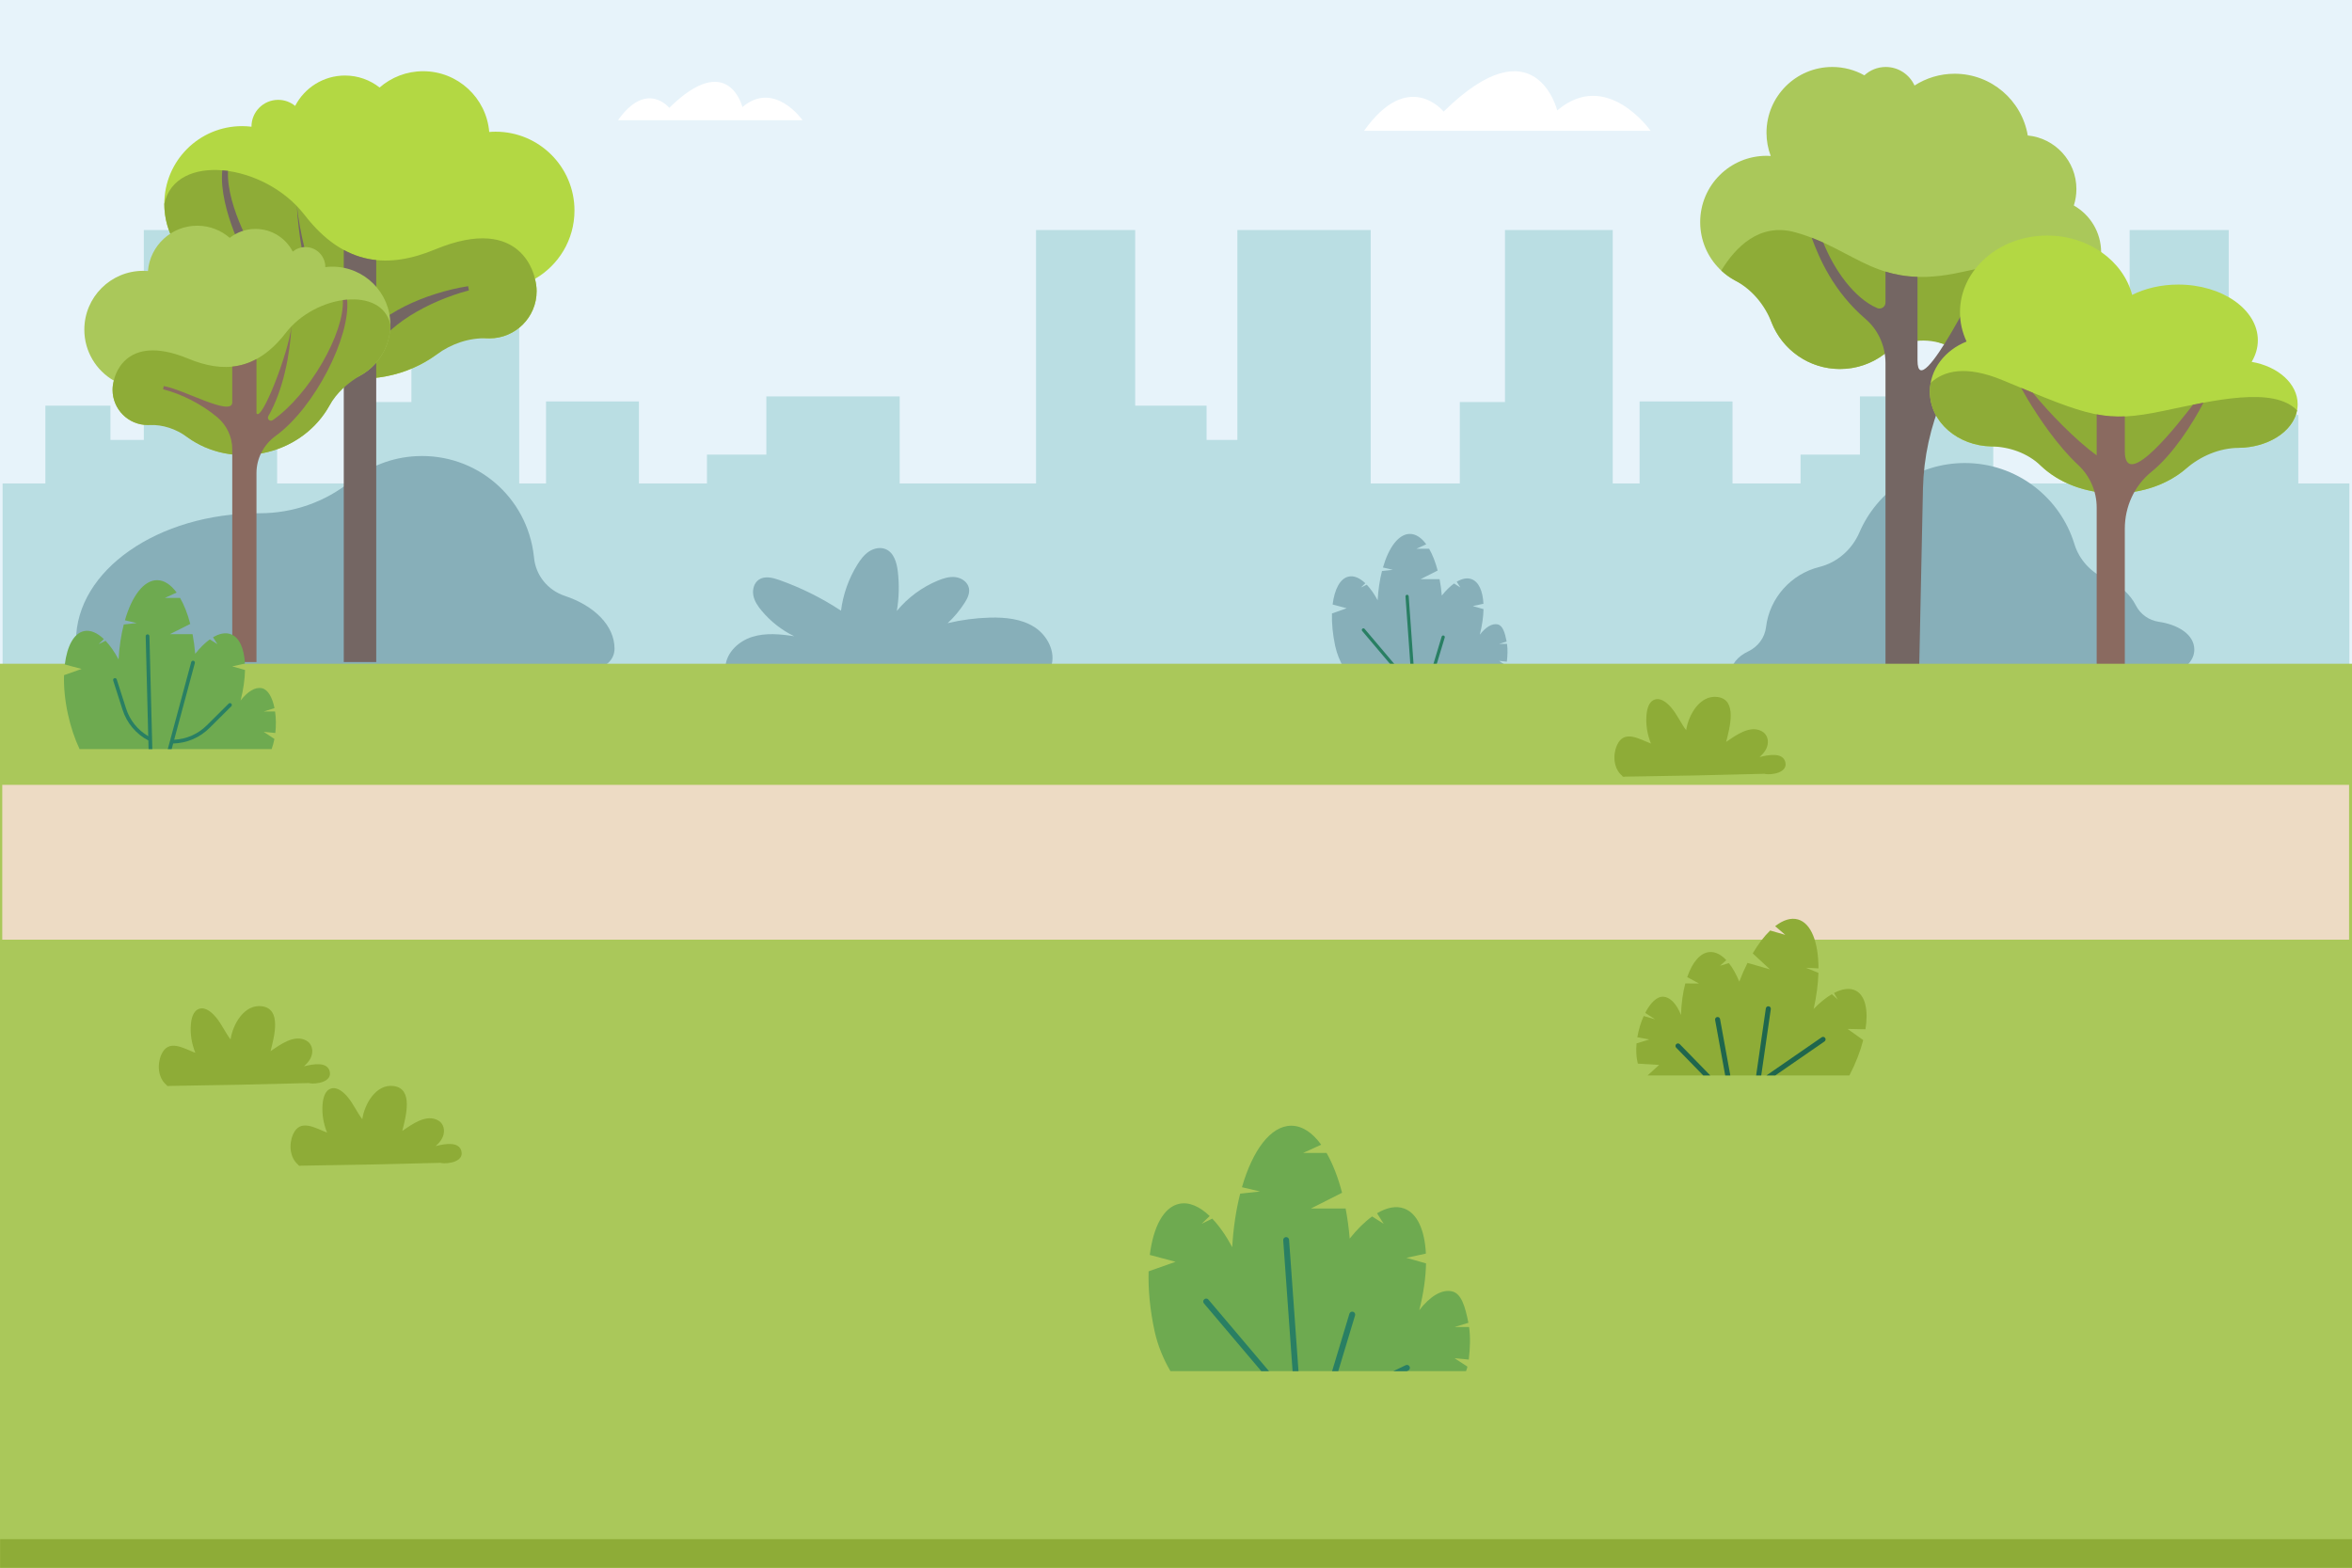 <svg width="3125" height="2084" viewBox="0 0 3125 2084" fill="none" xmlns="http://www.w3.org/2000/svg">
<rect x="0" y="0" width="3125" height="2084" fill="#333333" stroke="none"/>
<g clip-path="url(#clip0_227_558)">
<path d="M3125 0H0V2083.33H3125V0Z" fill="#E7F3FA"/>
<path d="M2829.54 305.708V642.459H2648.34V526.792H2471.21V604.167H2392.3V642.459H2301.92V533.5H2178.46V642.459H2142.79V305.708H1999.59V534.288H1939.59V642.459H1821.21V305.708H1644.04V584.625H1603.13V539.084H1508.25V305.708H1376.55V642.459H1195.38V526.792H1018.21V604.167H939.297V642.459H848.922V533.5H725.505V642.459H689.838V305.708H546.63V534.288H486.584V642.459H368.213V305.708H191.084V584.625H146.754V539.084H60.296V642.459H3.458V1121.83H3121.54V642.459H3053.63V551.459H2961.22V305.708H2829.54Z" fill="#BADEE3"/>
<path d="M1812.38 173.818H2193.07C2193.07 173.818 2134.94 90.776 2069.03 146.743C2069.03 146.743 2039.93 28.48 1918.1 148.31C1918.1 148.31 1871.47 90.347 1812.38 173.818Z" fill="white"/>
<path d="M821.138 159.727H1066.32C1066.32 159.727 1028.88 106.244 986.43 142.289C986.43 142.289 967.688 66.123 889.222 143.298C889.222 143.298 859.188 105.969 821.138 159.727Z" fill="white"/>
<path d="M1374.67 833.522C1391.65 844.513 1402.92 866.351 1396.69 885.438H963.867C965.467 866.784 981.676 851.892 999.538 846.322C1017.42 840.751 1036.7 842.688 1055.2 845.492C1038.65 837.434 1023.84 825.842 1012.04 811.705C1006.99 805.68 1002.38 798.942 1000.93 791.226C999.463 783.505 1001.84 774.622 1008.35 770.255C1016.16 765.022 1026.61 767.655 1035.45 770.78C1064.29 781.005 1091.87 794.726 1117.42 811.555C1120.15 789.867 1127.64 768.805 1139.18 750.242C1143.32 743.597 1148.12 737.142 1154.67 732.851C1161.22 728.559 1169.82 726.751 1177 729.876C1187.7 734.526 1191.49 747.663 1192.86 759.242C1194.95 776.751 1194.52 794.538 1191.56 811.909C1206.11 794.255 1225.05 780.23 1246.21 771.497C1253.68 768.409 1261.76 765.922 1269.78 767.017C1277.82 768.088 1285.7 773.567 1287.36 781.492C1288.83 788.513 1285.29 795.534 1281.39 801.559C1275.1 811.309 1267.6 820.251 1259.09 828.138C1277.35 823.772 1296.06 821.305 1314.83 820.776C1335.53 820.192 1357.28 822.284 1374.67 833.522Z" fill="#87AFB9"/>
<path d="M790.121 887.886C804.388 887.886 816.417 876.548 816.492 862.281V862.011C816.492 831.423 789.642 804.906 750.421 791.873C727.963 784.406 711.888 764.819 709.559 741.269C709.505 740.727 709.45 740.185 709.392 739.64C700.642 660.185 632.596 602.085 552.767 606.206C520.18 607.885 490.359 619.994 466.559 639.252C432.059 667.169 389.109 682.177 344.725 682.069H343.867C209.738 682.069 101 758.023 101 851.719C101 864.136 102.963 876.227 106.588 887.886H790.121Z" fill="#87AFB9"/>
<path d="M218.317 270.937C218.317 213.875 264.579 167.612 321.642 167.612C325.875 167.612 330.038 167.9 334.142 168.391C334.142 168.325 334.129 168.254 334.129 168.183C334.129 148.579 350.025 132.687 369.63 132.687C378.18 132.687 386.025 135.712 392.15 140.745C404.571 116.783 429.555 100.383 458.409 100.383C475.763 100.383 491.692 106.358 504.367 116.295C519.85 102.82 540.063 94.641 562.2 94.641C608.388 94.641 646.255 130.174 650.013 175.391C652.817 175.166 655.646 175.016 658.509 175.016C716.376 175.016 763.288 221.929 763.288 279.795C763.288 318.637 742.138 352.516 710.746 370.608C712.159 375.841 712.984 381.321 712.984 387C712.984 421.596 684.942 449.641 650.346 449.641C636.601 449.641 623.93 445.158 613.601 437.654C576.188 489.062 506.78 515.066 437.155 497.908C371.68 481.771 324.113 431.921 310.992 373.716C258.929 368.383 218.317 324.404 218.317 270.937Z" fill="#B3D843"/>
<path d="M404.582 285.538C457.807 354.434 516.982 356.825 578.132 331.467C695.828 282.671 710.745 370.609 710.745 370.609C712.162 375.842 712.987 381.321 712.987 387.005C712.987 421.596 684.941 449.642 650.345 449.642C649.482 449.642 648.628 449.625 647.778 449.592C623.391 448.592 599.741 456.767 580.037 471.171C541.47 499.367 489.374 510.78 437.153 497.909C388.099 485.821 349.103 454.809 327.107 415.538C314.015 392.171 293.682 373.992 270.428 360.696C239.299 342.896 218.315 309.367 218.315 270.938C233.115 201.796 351.357 216.646 404.582 285.538Z" fill="#8EAC37"/>
<path d="M499.879 879.809V345.613C485.254 344.1 470.859 339.813 456.759 332.163V879.809H499.879Z" fill="#746663"/>
<path d="M394.464 273.875C396.556 292.225 399.977 310.383 404.239 328.283C408.544 346.171 413.835 363.804 420.502 380.825C423.785 389.35 427.527 397.675 431.61 405.775C435.664 413.892 440.219 421.717 445.277 429.121C455.244 444.013 467.694 457.063 482.248 466.167L474.385 478.088C458.269 466.496 445.76 451.238 436.227 434.85C431.385 426.675 427.173 418.204 423.519 409.546C419.835 400.9 416.556 392.117 413.769 383.208C408.094 365.417 403.914 347.271 400.739 329.004C397.614 310.733 395.373 292.329 394.464 273.875Z" fill="#746663"/>
<path d="M623 385.96C609.225 389.494 595.563 394.369 582.442 399.952C569.288 405.556 556.617 412.135 544.68 419.623C532.784 427.177 521.671 435.744 511.988 445.448C507.15 450.298 502.759 455.486 498.721 460.844C494.755 466.261 491.33 471.956 488.325 477.79L485.25 483.752L477.917 483.619C461.934 482.652 447.567 476.977 434.959 469.827C422.292 462.623 411.088 453.802 400.788 444.294C380.263 425.169 363.134 403.348 348.167 380.335C333.271 357.269 320.534 332.885 310.659 307.298C305.75 294.494 301.567 281.377 298.646 267.894C295.771 254.427 293.988 240.515 295.342 226.423L302.933 227.04C302.3 239.89 304.563 252.973 307.917 265.66C311.317 278.381 315.938 290.819 321.259 302.94C331.954 327.173 345.429 350.215 360.813 371.715C376.238 393.156 393.692 413.219 413.467 429.94C423.359 438.248 433.884 445.677 444.95 451.273C455.971 456.886 467.65 460.544 478.717 460.636L468.313 466.465C472.634 459.765 477.392 453.436 482.621 447.611C487.917 441.856 493.513 436.477 499.454 431.598C511.338 421.844 524.263 413.844 537.63 407.106C551.038 400.444 564.863 394.944 578.955 390.527C593.075 386.115 607.288 382.569 621.967 380.319L623 385.96Z" fill="#746663"/>
<path d="M518.671 431.479C518.671 388.9 484.155 354.383 441.575 354.383C438.417 354.383 435.309 354.596 432.25 354.967C432.25 354.917 432.259 354.863 432.259 354.813C432.259 340.183 420.4 328.325 405.767 328.325C399.392 328.325 393.538 330.583 388.967 334.342C379.696 316.458 361.059 304.221 339.529 304.221C326.579 304.221 314.692 308.679 305.234 316.096C293.684 306.042 278.6 299.938 262.083 299.938C227.621 299.938 199.371 326.45 196.563 360.188C194.471 360.021 192.363 359.913 190.221 359.913C147.046 359.913 112.046 394.913 112.046 438.088C112.046 467.071 127.825 492.346 151.25 505.85C150.192 509.754 149.575 513.842 149.575 518.079C149.575 543.892 170.5 564.817 196.317 564.817C206.571 564.817 216.025 561.475 223.733 555.871C251.65 594.234 303.438 613.634 355.388 600.834C404.242 588.792 439.734 551.596 449.525 508.167C488.367 504.188 518.671 471.375 518.671 431.479Z" fill="#AAC85A"/>
<path d="M379.692 442.371C339.979 493.775 295.829 495.559 250.196 476.642C162.379 440.229 151.25 505.846 151.25 505.846C150.192 509.75 149.579 513.838 149.579 518.075C149.579 543.888 170.504 564.813 196.317 564.813C196.958 564.813 197.6 564.8 198.233 564.775C216.429 564.034 234.075 570.129 248.779 580.88C277.554 601.921 316.425 610.43 355.388 600.83C391.992 591.809 421.088 568.671 437.5 539.371C447.267 521.934 462.442 508.367 479.788 498.446C503.017 485.167 518.671 460.15 518.671 431.475C507.634 379.884 419.409 390.967 379.692 442.371Z" fill="#8EAC37"/>
<path d="M461.201 398.267L455.538 398.725C457.713 442.971 410.821 524.771 362.325 558.367C358.767 560.834 354.375 556.734 356.542 552.984C376.292 518.792 385.446 470.234 387.242 433.671C383.071 470.25 347.088 561.934 340.763 549.18V477.167C330.238 482.871 319.5 486.071 308.588 487.2V535.055C307.463 553.901 242.984 517.001 217.492 513.092L216.721 517.305C240.771 523.471 267.609 536.809 288.571 554.371C301.192 564.942 308.588 580.476 308.588 596.942V879.813H340.763V628.746C340.763 609.113 350.334 590.821 366.23 579.292C418.267 541.555 465.93 447.346 461.201 398.267Z" fill="#8A6A60"/>
<path d="M2887.92 895.446C2904.5 888.646 2915.5 876.846 2915.5 863.405C2915.5 842.576 2892.77 829.863 2868.39 826.326C2855.23 824.417 2843.9 816.421 2837.85 804.576C2830.14 789.471 2816.29 777.121 2798.96 769.759C2778.63 761.121 2762.66 744.234 2756.21 723.101C2737.15 660.713 2679.15 615.33 2610.53 615.33C2547.78 615.33 2493.9 653.271 2470.56 707.467C2460.8 730.134 2441.18 747.534 2417.22 753.476C2380.05 762.696 2351.12 794.367 2346.45 833.392C2344.75 847.596 2335.63 859.571 2322.7 865.692C2308.84 872.255 2299.7 883.109 2299.39 895.446H2887.92Z" fill="#87AFB9"/>
<path d="M2755.41 273.09C2757.62 266.198 2758.83 258.852 2758.83 251.223C2758.83 214.056 2730.47 183.523 2694.21 180.056C2686.35 133.481 2645.84 97.994 2597.03 97.994C2577.39 97.994 2559.11 103.76 2543.74 113.656C2537.12 99.127 2522.51 89.002 2505.5 89.002C2494.54 89.002 2484.59 93.235 2477.1 100.114C2464.49 93.048 2449.95 89.002 2434.47 89.002C2386.2 89.002 2347.07 128.131 2347.07 176.402C2347.07 187.273 2349.07 197.669 2352.69 207.269C2350.83 207.148 2348.96 207.069 2347.07 207.069C2298.41 207.069 2258.97 246.51 2258.97 295.165C2258.97 343.819 2298.41 383.261 2347.07 383.261C2347.22 383.261 2347.38 383.248 2347.54 383.248C2347.23 386.381 2347.07 389.556 2347.07 392.773C2347.07 446.677 2390.76 490.373 2444.67 490.373C2486.82 490.373 2522.73 463.656 2536.39 426.236C2553.99 447.723 2580.74 461.44 2610.69 461.44C2650.16 461.44 2684.06 437.606 2698.81 403.552C2705.56 405.665 2712.74 406.806 2720.18 406.806C2759.67 406.806 2791.68 374.794 2791.68 335.302C2791.68 308.627 2777.06 285.377 2755.41 273.09Z" fill="#AAC85A"/>
<path d="M2607.53 361.321C2493.51 387.192 2468.28 331.667 2385.04 308.667C2337.66 295.575 2305.72 328.646 2286.99 359.571C2292.58 364.788 2298.8 369.255 2305.53 372.859C2327.92 384.863 2344.51 404.95 2353.84 428.58C2368.09 464.65 2403.28 490.375 2444.67 490.375C2467.2 490.375 2487.95 482.746 2504.46 469.925C2525.99 453.217 2554.79 448.138 2580.67 456.655C2590.11 459.759 2600.2 461.442 2610.69 461.442C2637.87 461.442 2662.41 450.138 2679.87 431.98C2693.3 418.017 2710.97 408.838 2730.15 406.117C2754.06 402.73 2775.53 387.321 2785.76 363.809C2739.21 356.6 2724.72 334.734 2607.53 361.321Z" fill="#8EAC37"/>
<path d="M2505.17 482.575V898.897H2549.71L2554.96 649.055C2555.99 607.534 2564.94 566.588 2581.3 528.409L2656.96 351.959C2651.3 352.771 2645.31 353.738 2638.94 354.888C2638.94 354.888 2547.71 542.496 2547.71 478.959V367.917C2531.74 367.434 2517.89 364.842 2505.17 360.93V402.042C2505.17 407.8 2499.26 411.663 2493.98 409.371C2463.41 396.08 2436.96 358.538 2422.53 322.384C2417.58 320.146 2412.47 317.975 2407.1 315.925C2417.29 343.592 2435.82 387.084 2478.72 423.946C2495.73 438.563 2505.17 460.146 2505.17 482.575Z" fill="#746663"/>
<path d="M2991.67 480.888C2996.96 472.067 2999.9 462.384 2999.9 452.213C2999.9 411.321 2952.56 378.175 2894.16 378.175C2871.31 378.175 2850.19 383.263 2832.9 391.884C2821 346.709 2775.01 313.025 2720.04 313.025C2656.03 313.025 2604.15 358.663 2604.15 414.959C2604.15 428.738 2607.28 441.875 2612.91 453.863C2584.16 465.292 2564.14 490.73 2564.14 520.301C2564.14 560.551 2601.21 593.18 2646.95 593.18C2661.79 593.18 2675.72 589.726 2687.76 583.701C2703.44 625.263 2752.28 655.588 2810.14 655.588C2866.77 655.588 2914.76 626.526 2931.46 586.309C2943.65 591.871 2958.04 595.101 2973.48 595.101C3017.28 595.101 3052.8 569.184 3052.8 537.221C3052.8 509.826 3026.7 486.892 2991.67 480.888Z" fill="#B3D843"/>
<path d="M2874.7 545.975C2796.5 562.421 2776.95 553.679 2661.08 505.379C2611.69 484.792 2582.46 492.838 2565.18 508.838C2564.51 512.575 2564.14 516.396 2564.14 520.3C2564.14 562.371 2602.91 592.375 2645.37 593.217C2669.93 593.705 2693.89 602.046 2711.66 619C2735.07 641.346 2770.48 655.588 2810.14 655.588C2847.3 655.588 2880.74 643.071 2904.07 623.1C2923.84 606.171 2948.41 595.45 2974.44 595.154C3011.68 594.725 3046.32 574.875 3052.01 545.346C3021.04 513.096 2941.59 531.913 2874.7 545.975Z" fill="#8EAC37"/>
<path d="M2913.75 537.829C2897.81 558.363 2823.43 655.588 2823.15 599.921V553.413C2810.34 553.954 2798.41 553.096 2785.76 550.688V605.171C2758.07 585.071 2722.68 548.85 2700.97 521.929C2696.01 519.896 2690.79 517.742 2685.38 515.496C2687.86 519.917 2690.37 524.317 2692.94 528.692C2709.13 556.021 2734.23 592.817 2761.14 617.871C2776.85 632.488 2785.76 652.967 2785.76 674.421V898.363C2793.66 899.563 2801.79 898.363 2810.14 898.363C2814.53 898.363 2818.87 898.68 2823.15 898.646V702.571C2823.15 673.467 2835.71 645.467 2858.34 627.167C2887.42 603.663 2913.16 562.921 2927.7 535.146C2923.05 536.004 2918.4 536.9 2913.75 537.829Z" fill="#8A6A60"/>
<path d="M2002.09 879.313L1991.8 878.313L2001.11 884.434C2000.91 885.505 2000.57 886.597 2000.09 887.713H1785.56C1780.4 878.859 1776.32 869.072 1774.05 858.601C1770.71 843.192 1769.34 828.351 1769.72 815.242L1789.28 808.321L1770.59 803.338C1773.12 782.963 1780.56 768.696 1791.87 766.234C1798.97 764.688 1806.67 768.034 1814.04 775.088L1808.21 780.734L1815.93 776.98C1821.01 782.305 1825.95 789.338 1830.41 797.717C1831.2 783.651 1833.21 770.492 1836.19 758.838L1850.62 757.267L1837.46 754.171C1845.24 727.246 1858.36 709.538 1873.24 709.538C1881.18 709.538 1888.61 714.546 1894.98 723.309L1881.89 729.271H1898.85C1903.36 737.101 1907.2 746.934 1910.14 758.201L1887.53 769.63H1912.71C1914.03 776.526 1915.03 783.855 1915.67 791.476C1921.02 784.742 1926.52 779.301 1931.94 775.409L1940.34 780.734L1935.49 773.088C1942.6 768.876 1949.4 767.488 1955.27 769.676C1964.83 773.226 1970.11 785.471 1970.98 802.359L1956.82 805.43L1971.07 809.484C1970.89 819.726 1969.25 831.288 1966.15 843.463C1973.94 833.426 1982.4 828.101 1989.94 829.784C1996.7 831.288 1999.5 840.826 2001.82 852.592L1991.8 855.663H2002.32C2003.39 863.109 2003.03 871.142 2002.09 879.313Z" fill="#87AFB9"/>
<path d="M1871.67 792.367L1878.5 887.713H1874.22L1867.41 792.684C1867.32 791.501 1868.21 790.476 1869.39 790.384C1870.58 790.317 1871.58 791.205 1871.67 792.367Z" fill="#297F63"/>
<path d="M1919.56 847.242L1907.36 887.709H1902.9L1915.46 846.013C1915.81 844.876 1917.01 844.238 1918.12 844.58C1919.26 844.922 1919.9 846.126 1919.56 847.242Z" fill="#297F63"/>
<path d="M1857.11 887.713H1851.5L1809.88 838.525C1809.1 837.617 1809.21 836.271 1810.13 835.521C1811.01 834.75 1812.36 834.863 1813.13 835.771L1857.11 887.713Z" fill="#297F63"/>
<path d="M1958.16 887.234L1957.16 887.713H1947.33L1956.3 883.388C1957.37 882.863 1958.64 883.322 1959.16 884.388C1959.66 885.434 1959.24 886.713 1958.16 887.234Z" fill="#297F63"/>
<path d="M0 882.078H3125V2084.52H0V882.078Z" fill="#AAC85A"/>
<path d="M3 1043H3121.12V1248.76H3V1043Z" fill="#EDDBC4"/>
<path d="M0.154 2045.43H3125.16V2083.35H0.154V2045.43Z" fill="#8EAC37"/>
<path d="M1951.49 1806.79L1932.66 1804.96L1949.7 1816.17C1949.33 1818.13 1948.7 1820.13 1947.83 1822.17H1555.12C1545.66 1805.96 1538.2 1788.04 1534.03 1768.88C1527.91 1740.67 1525.41 1713.5 1526.12 1689.5L1561.91 1676.83L1527.7 1667.71C1532.33 1630.42 1545.95 1604.29 1566.66 1599.79C1579.66 1596.96 1593.74 1603.08 1607.24 1616L1596.58 1626.33L1610.7 1619.46C1619.99 1629.21 1629.03 1642.08 1637.2 1657.42C1638.66 1631.67 1642.33 1607.58 1647.78 1586.25L1674.2 1583.38L1650.12 1577.71C1664.37 1528.42 1688.37 1496 1715.62 1496C1730.16 1496 1743.74 1505.17 1755.41 1521.21L1731.45 1532.13H1762.49C1770.74 1546.46 1777.78 1564.46 1783.16 1585.08L1741.78 1606H1787.87C1790.28 1618.63 1792.12 1632.04 1793.28 1646C1803.08 1633.67 1813.16 1623.71 1823.08 1616.58L1838.45 1626.33L1829.58 1612.33C1842.58 1604.62 1855.03 1602.08 1865.78 1606.08C1883.28 1612.58 1892.95 1635 1894.53 1665.92L1868.62 1671.54L1894.7 1678.96C1894.37 1697.71 1891.37 1718.88 1885.7 1741.17C1899.95 1722.79 1915.45 1713.04 1929.24 1716.13C1941.62 1718.88 1946.74 1736.33 1950.99 1757.88L1932.66 1763.5H1951.91C1953.87 1777.13 1953.2 1791.83 1951.49 1806.79Z" fill="#6EAA50"/>
<path d="M1712.75 1647.62L1725.25 1822.17H1717.41L1704.95 1648.21C1704.79 1646.04 1706.41 1644.17 1708.58 1644C1710.75 1643.88 1712.58 1645.5 1712.75 1647.62Z" fill="#297F63"/>
<path d="M1800.41 1748.08L1778.07 1822.17H1769.91L1792.91 1745.83C1793.53 1743.75 1795.74 1742.58 1797.78 1743.21C1799.87 1743.83 1801.03 1746.04 1800.41 1748.08Z" fill="#297F63"/>
<path d="M1686.08 1822.17H1675.83L1599.62 1732.13C1598.2 1730.45 1598.41 1728 1600.08 1726.62C1601.7 1725.2 1604.16 1725.41 1605.58 1727.08L1686.08 1822.17Z" fill="#297F63"/>
<path d="M1871.08 1821.29L1869.25 1822.17H1851.25L1867.66 1814.25C1869.62 1813.29 1871.95 1814.12 1872.91 1816.08C1873.83 1818 1873.04 1820.33 1871.08 1821.29Z" fill="#297F63"/>
<path d="M365.811 974.075L350.298 972.546L364.594 981.967C363.698 986.625 362.498 991.184 360.936 995.479H105.715C99.373 982.013 93.998 966.221 90.252 949.013C86.244 930.604 84.611 912.896 85.077 897.238L108.411 888.979L86.111 883.021C89.123 858.692 98.027 841.65 111.523 838.704C120.011 836.854 129.182 840.85 138.019 849.271L131.027 856.029L140.248 851.533C146.323 857.892 152.198 866.3 157.54 876.317C158.49 859.508 160.886 843.796 164.448 829.883L181.673 828L165.982 824.308C175.248 792.154 190.927 771 208.719 771C218.169 771 227.04 776.992 234.682 787.442L219.036 794.583H239.273C244.665 803.904 249.261 815.654 252.773 829.117L225.778 842.763H255.832C257.398 851 258.611 859.742 259.365 868.842C265.753 860.804 272.344 854.317 278.803 849.671L288.853 856.029L283.061 846.892C291.515 841.85 299.657 840.221 306.678 842.829C318.078 847.075 324.403 861.671 325.419 881.858L308.511 885.538L325.553 890.346C325.303 902.579 323.369 916.408 319.678 930.954C328.965 918.954 339.065 912.596 348.086 914.613C356.14 916.392 361.932 927.046 364.711 941.075L350.298 945.517H365.461C366.773 954.388 366.94 964.308 365.811 974.075Z" fill="#6EAA50"/>
<path d="M198.55 845.429L202.392 995.479H197.4L197.1 984.046C180.642 975.359 168.459 960.834 162.784 943.092L150.384 904.379C149.967 903.067 150.684 901.667 152 901.25C153.296 900.833 154.696 901.55 155.113 902.867L167.513 941.575C172.504 957.188 182.904 970.1 196.95 978.304L193.575 845.546C193.521 844.163 194.621 843.033 196.004 842.983H196.071C197.417 842.983 198.517 844.063 198.55 845.429Z" fill="#297F63"/>
<path d="M307.311 938.625L278.286 967.454C265.336 980.317 248.282 987.592 230.086 988.071L228.09 995.479H222.932L254.053 879.875C254.403 878.546 255.786 877.767 257.098 878.117C258.432 878.479 259.228 879.846 258.865 881.175L231.436 983.046C247.794 982.25 263.073 975.521 274.773 963.904L303.782 935.079C304.765 934.1 306.348 934.117 307.311 935.079C308.294 936.067 308.278 937.646 307.311 938.625Z" fill="#297F63"/>
<path d="M2478.58 1367.84L2454.78 1367.37L2475.57 1382.21C2471.78 1396.98 2465.63 1413.02 2457.24 1429.15H2189.09L2204.42 1415.2L2176.1 1413.49C2173.98 1405.22 2173.56 1395.96 2174.41 1386.6L2191.25 1381.37L2175.46 1378.45C2177.13 1368.45 2180.11 1358.69 2183.92 1350.24L2198.96 1354.56L2185.93 1346.05C2192.68 1332.93 2201.45 1324.05 2209.96 1324.56C2219.45 1325.14 2227.65 1334.32 2233.47 1348.84C2233.93 1333.38 2235.94 1319.12 2239.19 1306.94L2257.44 1307L2241.73 1298.56C2248.5 1278.85 2258.9 1266.17 2271.43 1265.21C2279.13 1264.61 2286.7 1268.55 2293.68 1275.95L2285.33 1283.37L2297.09 1279.92C2302.19 1286.37 2306.87 1294.68 2310.9 1304.47C2314.24 1295.67 2317.92 1287.34 2321.84 1279.6L2351.62 1288.16L2328.77 1266.97C2336.07 1254.63 2343.96 1244.27 2351.95 1236.57L2372.03 1242.34L2358.55 1230.82C2369.09 1222.62 2379.58 1219.21 2388.96 1221.91C2406.58 1226.96 2416.09 1252.38 2416.14 1286.89L2399.54 1286.11L2416.07 1292.86C2415.63 1307.67 2413.55 1323.94 2409.7 1340.85C2417.83 1332.42 2426.05 1325.78 2433.89 1321.22L2441.75 1328.3L2436.74 1319.62C2447.9 1313.77 2458.13 1312.42 2466.01 1316.67C2478.55 1323.42 2482.52 1342.87 2478.58 1367.84Z" fill="#8EAC37"/>
<path d="M2231.86 1387.64L2272.34 1429.15H2263L2227.08 1392.3C2225.78 1390.99 2225.8 1388.87 2227.14 1387.57C2228.45 1386.28 2230.57 1386.31 2231.86 1387.64Z" fill="#1F664D"/>
<path d="M2285.37 1354.25L2299 1429.15H2292.21L2278.8 1355.45C2278.47 1353.63 2279.67 1351.89 2281.49 1351.56C2283.32 1351.22 2285.04 1352.43 2285.37 1354.25Z" fill="#1F664D"/>
<path d="M2352.8 1341.07L2340.08 1429.15H2333.31L2346.18 1340.11C2346.45 1338.28 2348.15 1336.99 2349.97 1337.28C2351.8 1337.52 2353.07 1339.24 2352.8 1341.07Z" fill="#1F664D"/>
<path d="M2424.15 1383.99L2358.77 1429.15H2347.01L2420.34 1378.49C2421.86 1377.44 2423.95 1377.82 2425 1379.36C2426.05 1380.87 2425.67 1382.94 2424.15 1383.99Z" fill="#1F664D"/>
<path d="M411.183 1439.58C410.896 1439.53 410.675 1439.43 410.492 1439.31C348.513 1441.01 286.504 1442.28 224.496 1443.11C224.042 1443.49 223.4 1443.61 222.742 1443.14C222.725 1443.12 222.725 1443.12 222.708 1443.11C221.917 1443.07 221.425 1442.57 221.275 1441.94C209.842 1432.36 208.558 1414.52 214.429 1401.33C223.921 1380.03 244.092 1393.32 259.538 1399.12C254.767 1387.08 252.492 1374.3 253.621 1361.3C254.263 1353.83 256.421 1343.37 264.65 1340.64C273.521 1337.69 282.475 1346.37 287.517 1352.59C294.783 1361.53 299.404 1372.21 306.338 1381.38C309.321 1361.04 324.667 1334.21 347.958 1337.23C374.738 1340.69 364.217 1377.81 359.492 1396.95C372.75 1387.86 391.25 1374.21 406.917 1382.82C413.154 1386.24 415.671 1392.9 414.671 1399.78C413.646 1406.91 409.075 1412.36 403.879 1417.05C416.109 1413.93 434.471 1410.73 437.979 1423.46C441.892 1437.68 420.542 1441.13 411.183 1439.58Z" fill="#8EAC37"/>
<path d="M586.183 1545.58C585.896 1545.53 585.675 1545.43 585.492 1545.31C523.513 1547.01 461.504 1548.28 399.496 1549.11C399.042 1549.49 398.4 1549.61 397.742 1549.14C397.725 1549.12 397.725 1549.12 397.708 1549.11C396.917 1549.07 396.425 1548.57 396.275 1547.94C384.842 1538.36 383.558 1520.52 389.429 1507.33C398.921 1486.03 419.092 1499.32 434.538 1505.12C429.767 1493.08 427.492 1480.3 428.621 1467.3C429.263 1459.83 431.421 1449.37 439.65 1446.64C448.521 1443.69 457.475 1452.37 462.517 1458.59C469.783 1467.53 474.404 1478.21 481.338 1487.38C484.321 1467.04 499.667 1440.21 522.958 1443.23C549.738 1446.69 539.217 1483.81 534.492 1502.95C547.75 1493.86 566.25 1480.21 581.917 1488.82C588.154 1492.24 590.671 1498.9 589.671 1505.78C588.646 1512.91 584.075 1518.36 578.879 1523.05C591.109 1519.93 609.471 1516.73 612.979 1529.46C616.892 1543.68 595.542 1547.13 586.183 1545.58Z" fill="#8EAC37"/>
<path d="M2345.18 1028.58C2344.9 1028.53 2344.68 1028.43 2344.49 1028.31C2282.52 1030.01 2220.5 1031.28 2158.5 1032.11C2158.04 1032.49 2157.4 1032.61 2156.74 1032.14C2156.73 1032.12 2156.73 1032.12 2156.71 1032.11C2155.92 1032.07 2155.43 1031.57 2155.28 1030.94C2143.84 1021.36 2142.56 1003.52 2148.43 990.33C2157.93 969.034 2178.09 982.322 2193.54 988.122C2188.77 976.08 2186.49 963.301 2187.63 950.297C2188.26 942.826 2190.42 932.368 2198.65 929.638C2207.52 926.688 2216.48 935.372 2221.52 941.597C2228.78 950.534 2233.41 961.209 2240.34 970.38C2243.33 950.043 2258.67 923.213 2281.96 926.234C2308.74 929.693 2298.22 966.809 2293.5 985.951C2306.75 976.859 2325.25 963.213 2340.92 971.818C2347.16 975.238 2349.67 981.901 2348.68 988.78C2347.65 995.913 2343.08 1001.36 2337.88 1006.05C2350.11 1002.93 2368.48 999.726 2371.98 1012.46C2375.89 1026.68 2354.54 1030.13 2345.18 1028.58Z" fill="#8EAC37"/>
</g>
<defs>
<clipPath id="clip0_227_558">
<rect width="3125" height="2084" fill="white"/>
</clipPath>
</defs>
</svg>
